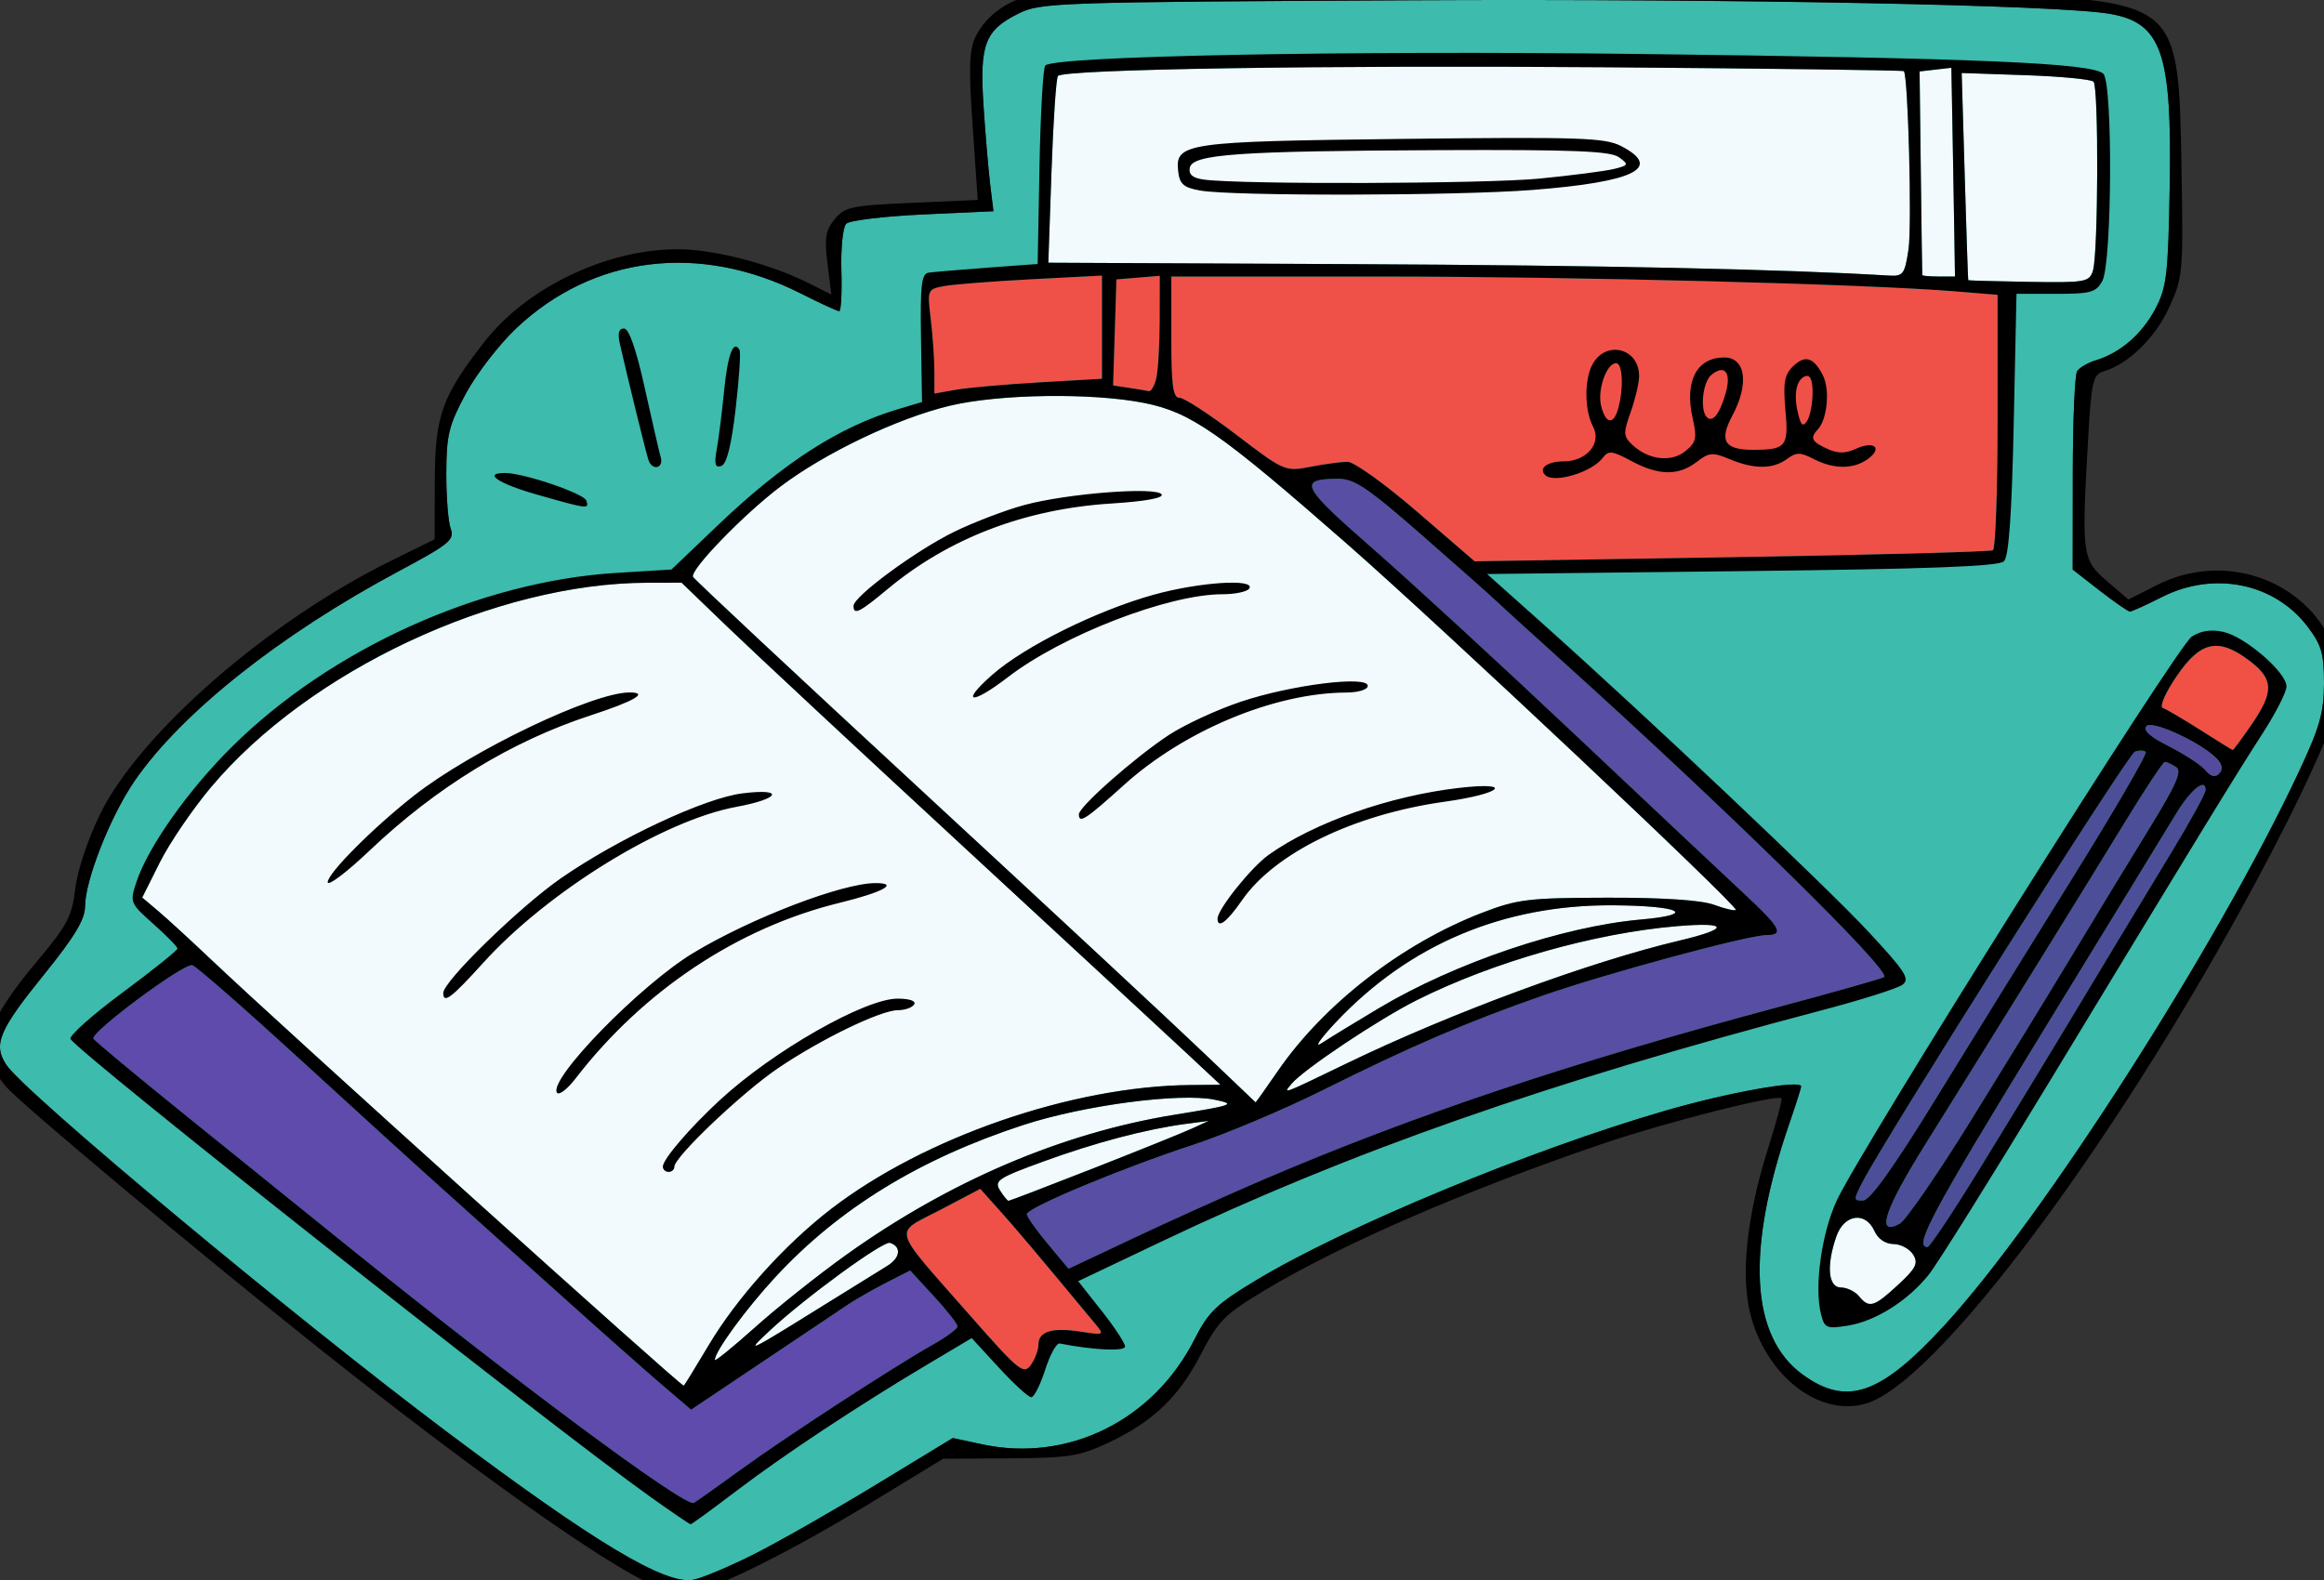 <?xml version="1.0" encoding="UTF-8" standalone="no"?>
<!-- Created with Inkscape (http://www.inkscape.org/) -->

<svg
   version="1.1"
   id="svg635"
   width="402.206"
   height="273.535"
   viewBox="0 0 402.206 273.535"
   sodipodi:docname="1716391186895.jpg"
   xmlns:inkscape="http://www.inkscape.org/namespaces/inkscape"
   xmlns:sodipodi="http://sodipodi.sourceforge.net/DTD/sodipodi-0.dtd"
   xmlns="http://www.w3.org/2000/svg"
   xmlns:svg="http://www.w3.org/2000/svg">
  <rect x="0" y="0" width="402.206" height="273.535" fill="#333333" stroke="none"/>
  <defs
     id="defs639" />
  <sodipodi:namedview
     id="namedview637"
     pagecolor="#ffffff"
     bordercolor="#000000"
     borderopacity="0.25"
     inkscape:showpageshadow="2"
     inkscape:pageopacity="0.0"
     inkscape:pagecheckerboard="0"
     inkscape:deskcolor="#d1d1d1"
     showgrid="false"
     inkscape:zoom="0.96583333"
     inkscape:cx="449.35289"
     inkscape:cy="358.23986"
     inkscape:window-width="1920"
     inkscape:window-height="1017"
     inkscape:window-x="-8"
     inkscape:window-y="-8"
     inkscape:window-maximized="1"
     inkscape:current-layer="g641" />
  <g
     inkscape:groupmode="layer"
     inkscape:label="Image"
     id="g641"
     transform="translate(-92.285,-63.135)">
    <path
       style="display:inline;fill:#3dbbad;fill-opacity:1"
       d="m 222.857,332.132 c 4.242,-2.139 13.699,-7.53 21.017,-11.981 l 13.305,-8.092 5.076,1.089 c 14.85,3.185 29.624,-4.112 36.745,-18.148 2.425,-4.781 3.818,-6.119 10.645,-10.235 15.405,-9.285 47.436,-22.565 70.815,-29.359 10.888,-3.164 23.54,-5.425 23.54,-4.206 0,0.267 -0.915,3.144 -2.034,6.392 -7.573,21.989 -6.773,36.912 2.334,43.508 7.648,5.54 13.476,3.486 24.625,-8.682 16.94,-18.487 47.001,-65.441 61.091,-95.42 3.746,-7.971 4.466,-10.478 4.474,-15.578 0.008,-5.166 -0.423,-6.645 -2.874,-9.859 -5.739,-7.524 -16.206,-9.629 -25.197,-5.067 -2.706,1.373 -5.183,2.498 -5.505,2.5 -0.322,0.002 -2.685,-1.631 -5.25,-3.63 L 451,161.732 l 0.015,-16.616 c 0.008,-9.139 0.346,-17.118 0.75,-17.731 0.404,-0.613 1.86,-1.46 3.235,-1.881 4.245,-1.301 7.947,-4.488 10.266,-8.838 2,-3.752 2.251,-5.856 2.523,-21.166 0.412,-23.179 -1.376,-28.384 -10.289,-29.959 -8.808,-1.557 -64.546,-2.644 -121,-2.362 -61.659,0.309 -64.146,0.394 -67.992,2.321 -5.8,2.906 -6.71,5.328 -6.007,16 0.326,4.95 0.846,11.069 1.154,13.598 l 0.562,4.598 -12.22,0.563 c -6.721,0.31 -12.688,1.032 -13.262,1.605 -0.573,0.573 -0.95,4.213 -0.836,8.089 0.113,3.876 -0.056,7.047 -0.376,7.047 -0.32,0 -3.328,-1.387 -6.686,-3.082 -17.455,-8.811 -35.897,-6.542 -49.216,6.054 -2.955,2.795 -6.88,7.881 -8.722,11.304 -2.936,5.456 -3.353,7.148 -3.375,13.723 -0.014,4.125 0.327,8.465 0.758,9.645 0.704,1.927 -0.211,2.677 -9,7.375 -20.531,10.973 -37.59,24.518 -45.689,36.277 C 111.399,204.39 107,215.535 107,220.074 c 0,2.204 -1.838,5.255 -7.038,11.683 -7.886,9.749 -8.9,12.161 -6.593,15.683 3.152,4.811 49.634,43.552 76.131,63.453 25.681,19.288 37.972,26.663 42.818,25.694 1.555,-0.311 6.297,-2.315 10.539,-4.454 z"
       id="path5206"
       inkscape:export-filename="deco\book.svg"
       inkscape:export-xdpi="96"
       inkscape:export-ydpi="96" />
    <path
       style="display:inline;fill:#f15044;fill-opacity:1"
       d="m 481.952,188.57 c 3.9,-5.668 3.841,-7.863 -0.296,-11.019 -5.399,-4.118 -8.527,-3.473 -12.656,2.61 -2.012,2.965 -3.033,5.316 -2.402,5.531 0.604,0.206 3.529,1.923 6.5,3.815 2.971,1.893 5.493,3.453 5.604,3.467 0.111,0.014 1.574,-1.968 3.25,-4.405 z"
       id="path5282" />
    <path
       style="display:inline;fill:#544b9c;fill-opacity:1"
       d="m 476.175,194.711 c -2.21,-2.663 -11.295,-6.991 -12.386,-5.9 -0.71,0.71 0.509,1.814 3.902,3.533 2.714,1.375 5.54,3.23 6.279,4.121 0.897,1.08 1.678,1.287 2.345,0.62 0.667,-0.667 0.62,-1.458 -0.14,-2.374 z"
       id="path5280" />
    <path
       style="display:inline;fill:#4c4f98;fill-opacity:1"
       d="m 427.08,253.698 c 5.819,-9.459 16.548,-26.794 23.843,-38.522 7.294,-11.728 13.015,-21.571 12.713,-21.874 -0.302,-0.302 -1.153,-0.318 -1.891,-0.035 -1.208,0.464 -43.065,66.628 -47.119,74.482 -1.588,3.077 -1.583,3.247 0.098,3.198 1.199,-0.035 5.213,-5.639 12.356,-17.25 z"
       id="path5278" />
    <path
       style="display:inline;fill:#4c4f98;fill-opacity:1"
       d="M 433.282,257.241 C 438.991,248.034 446.92,235.1 450.901,228.5 c 3.981,-6.6 9.965,-16.437 13.299,-21.861 4.786,-7.787 5.771,-10.044 4.681,-10.735 -0.759,-0.481 -1.624,-0.881 -1.923,-0.889 -0.298,-0.008 -3.357,4.597 -6.796,10.235 -6.584,10.793 -22.328,36.213 -34.708,56.039 -7.097,11.366 -8.559,15.908 -4.403,13.684 1.018,-0.545 6.522,-8.524 12.231,-17.732 z"
       id="path5276" />
    <path
       style="display:inline;fill:#4c4f98;fill-opacity:1"
       d="m 434.713,265.75 c 4.48,-7.287 10.856,-17.75 14.168,-23.25 3.312,-5.5 7.783,-12.925 9.936,-16.5 2.153,-3.575 6.449,-10.68 9.548,-15.789 3.099,-5.109 5.635,-9.759 5.635,-10.333 0,-2.168 -2.598,-0.056 -5.168,4.202 -1.468,2.431 -12.066,19.763 -23.552,38.515 C 426.564,273.151 423.445,279 425.867,279 c 0.385,0 4.366,-5.963 8.846,-13.25 z"
       id="path5274" />
    <path
       style="display:inline;fill:#f2fafd;fill-opacity:1"
       d="m 420.765,285.553 c 3.127,-2.886 3.554,-3.74 2.621,-5.25 -0.613,-0.992 -2.147,-1.813 -3.409,-1.825 -1.395,-0.013 -2.684,-0.896 -3.288,-2.25 -1.538,-3.446 -5.249,-2.927 -6.591,0.921 -1.759,5.046 -1.424,8.851 0.78,8.851 1.033,0 2.438,0.675 3.122,1.5 1.781,2.146 2.578,1.916 6.765,-1.947 z"
       id="path5272" />
    <path
       style="display:inline;fill:#f2fafd;fill-opacity:1"
       d="m 430.514,103.75 c -0.062,-3.987 -0.203,-12.117 -0.313,-18.066 L 430,74.867 427.25,75.184 424.5,75.5 424.713,93 c 0.117,9.625 0.23,17.613 0.25,17.75 0.02,0.138 1.303,0.25 2.85,0.25 h 2.813 z"
       id="path5268" />
    <path
       style="display:inline;fill:#f2fafd;fill-opacity:1"
       d="m 422.583,106.293 c 0.616,-4.106 -0.065,-30.115 -0.807,-30.846 C 421.624,75.297 398.55,74.997 370.5,74.78 c -49.152,-0.38 -93.941,0.328 -95.117,1.504 -0.311,0.311 -0.814,7.712 -1.117,16.447 l -0.551,15.881 52.393,0.244 c 43.098,0.201 74.898,0.878 93.081,1.981 2.471,0.15 2.746,-0.218 3.395,-4.544 z"
       id="path5262" />
    <path
       style="display:inline;fill:#f2fafd;fill-opacity:1"
       d="m 454.5,110.001 c 0.925,-2.915 1.018,-31.816 0.106,-32.729 -0.41,-0.41 -5.712,-0.915 -11.782,-1.123 l -11.037,-0.378 0.527,17.864 c 0.29,9.825 0.563,17.923 0.606,17.995 0.044,0.072 4.768,0.205 10.497,0.297 9.767,0.156 10.459,0.036 11.082,-1.926 z"
       id="path5260" />
    <path
       style="display:inline;fill:#ef5148;fill-opacity:1"
       d="m 292.37,128.75 c 0.332,-1.238 0.609,-5.765 0.617,-10.06 l 0.014,-7.81 -3.75,0.31 -3.75,0.31 -0.287,9.18 -0.287,9.18 2.787,0.42 c 1.533,0.231 3.072,0.488 3.42,0.57 0.348,0.082 0.905,-0.863 1.236,-2.1 z"
       id="path5258" />
    <path
       style="display:inline;fill:#ef5148;fill-opacity:1"
       d="m 272.25,129.319 10.75,-0.619 v -8.932 -8.932 l -12.25,0.641 c -6.737,0.352 -13.544,0.888 -15.127,1.189 -2.828,0.539 -2.866,0.635 -2.259,5.691 0.34,2.829 0.622,6.889 0.627,9.024 l 0.009,3.881 3.75,-0.662 c 2.062,-0.364 8.588,-0.94 14.5,-1.281 z"
       id="path5256" />
    <path
       style="display:inline;fill:#ef5148;fill-opacity:1"
       d="M 437.198,158.378 C 437.639,158.105 438,148.047 438,136.026 v -21.856 l -7.25,-0.596 C 415.193,112.296 364.892,111 330.794,111 H 295 v 10.5 c 0,8.454 0.28,10.5 1.435,10.5 0.789,0 5.208,2.879 9.821,6.399 8.291,6.326 8.436,6.389 12.815,5.544 2.436,-0.47 5.329,-0.862 6.429,-0.871 1.1,-0.009 6.5,3.864 11.999,8.607 l 9.999,8.624 44.449,-0.714 c 24.447,-0.393 44.81,-0.937 45.251,-1.21 z"
       id="path5246" />
    <path
       style="display:inline;fill:#f2fafd;fill-opacity:1"
       d="m 331,237.607 c 13.172,-7.839 31.719,-14.105 45.301,-15.305 9.861,-0.871 6.83,-2.392 -4.901,-2.459 -18.925,-0.108 -35.236,6.777 -47.9,20.218 -2.75,2.919 -3.875,4.565 -2.5,3.658 1.375,-0.907 5.875,-3.658 10,-6.113 z"
       id="path5244" />
    <path
       style="display:inline;fill:#f2fafd;fill-opacity:1"
       d="m 325.5,247.138 c 17.984,-8.693 41.956,-17.533 57.5,-21.204 8.723,-2.06 8.485,-3.238 -0.5,-2.478 -14.31,1.211 -31.772,6.176 -45,12.797 -6.603,3.305 -19.669,12.036 -21.706,14.504 -1.519,1.84 -1.822,1.953 9.706,-3.619 z"
       id="path5242" />
    <path
       style="display:inline;fill:#f2fafd;fill-opacity:1"
       d="m 313.443,248.518 c 7.963,-11.562 21.492,-22.046 35.315,-27.367 6.162,-2.372 8.031,-2.597 21.742,-2.623 9.616,-0.018 16.225,0.422 18.412,1.227 1.877,0.69 3.578,1.089 3.781,0.886 0.545,-0.545 -50.979,-49.066 -67.193,-63.276 -22.121,-19.386 -27.118,-22.864 -35.165,-24.471 -9.04,-1.805 -25.153,-1.572 -33.728,0.488 -9.065,2.177 -21.597,8.17 -29.307,14.013 -6.372,4.83 -15.591,14.358 -15.085,15.592 0.156,0.381 18.059,17.118 39.784,37.192 21.725,20.074 43.55,40.376 48.5,45.115 4.95,4.739 9.038,8.637 9.084,8.662 0.046,0.025 1.783,-2.422 3.859,-5.437 z"
       id="path5232" />
    <path
       style="display:inline;fill:#f2fafd;fill-opacity:1"
       d="m 281.333,265.444 c 7.792,-3.056 15.517,-6.171 17.167,-6.923 l 3,-1.367 -4,0.529 c -6.854,0.906 -15.656,3.229 -24.652,6.507 -7.826,2.852 -8.543,3.327 -7.509,4.981 0.628,1.006 1.296,1.829 1.484,1.829 0.188,0 6.717,-2.5 14.509,-5.556 z"
       id="path5230" />
    <path
       style="display:inline;fill:#584ea4;fill-opacity:1"
       d="M 310.803,267.379 C 336.94,256.178 363.892,247.141 400,237.473 c 9.625,-2.577 17.886,-4.92 18.358,-5.205 1.467,-0.888 -27.152,-28.968 -56.328,-55.268 -5.186,-4.675 -10.13,-9.175 -10.986,-10 -0.856,-0.825 -6.571,-5.888 -12.7,-11.25 -9.376,-8.204 -11.674,-9.748 -14.494,-9.735 -6.991,0.032 -6.392,1.254 5.858,11.943 6.485,5.659 22.366,20.267 35.291,32.462 12.925,12.195 26.087,24.579 29.25,27.521 6.158,5.727 6.875,7.058 3.804,7.058 -3.2,0 -27.805,6.651 -38.773,10.481 -13.071,4.564 -22.744,8.723 -38.039,16.353 -6.742,3.364 -16.867,7.631 -22.5,9.484 -12.486,4.106 -28.736,10.886 -28.739,11.992 -10e-4,0.445 1.622,2.753 3.608,5.129 l 3.61,4.319 11.442,-5.397 c 6.293,-2.968 16.256,-7.46 22.14,-9.981 z"
       id="path5228" />
    <path
       style="display:inline;fill:#f2fafd;fill-opacity:1"
       d="m 235.15,288.888 c 4.593,-2.859 9.391,-5.831 10.662,-6.606 2.29,-1.396 2.538,-3.331 0.513,-4.007 -1.179,-0.393 -14.696,9.468 -20.825,15.193 -4.393,4.103 -4.004,3.919 9.65,-4.58 z"
       id="path5226" />
    <path
       style="display:inline;fill:#f2fafd;fill-opacity:1"
       d="m 238.737,280.349 c 17.866,-12.777 37.382,-21.103 56.856,-24.256 10.255,-1.661 10.668,-1.816 6.908,-2.596 -5.993,-1.243 -22.693,0.966 -33.146,4.385 -17.908,5.857 -31.853,14.409 -42.832,26.267 C 221.38,289.704 216,297.063 216,298.544 c 0,0.321 3.144,-2.232 6.987,-5.672 3.843,-3.44 10.93,-9.075 15.75,-12.522 z"
       id="path5224" />
    <path
       style="display:inline;fill:#ef5148;fill-opacity:1"
       d="m 272,295.916 c 0,-2.313 2.35,-3.04 7.329,-2.267 4.01,0.622 4.11,0.574 2.596,-1.251 -10.454,-12.604 -13.705,-16.461 -16.595,-19.686 l -3.394,-3.788 -6.946,3.65 c -8.161,4.288 -8.657,2.523 5.113,18.204 8.471,9.647 9.328,10.351 10.558,8.669 0.736,-1.007 1.338,-2.596 1.338,-3.532 z"
       id="path5222" />
    <path
       style="display:inline;fill:#f2fafd;fill-opacity:1"
       d="m 214.916,296.024 c 4.867,-8.192 13.152,-17.421 21.196,-23.611 16.174,-12.446 41.767,-21.274 62.21,-21.461 l 5.178,-0.047 -6.109,-5.703 c -3.36,-3.137 -20.685,-19.17 -38.5,-35.629 -17.815,-16.46 -36.049,-33.447 -40.519,-37.75 L 210.244,164 l -5.872,0.008 c -26.242,0.034 -58.604,15.191 -75.573,35.395 -3.186,3.793 -7.166,9.642 -8.846,12.997 l -3.054,6.101 2.8,2.368 c 1.54,1.302 5.725,5.143 9.3,8.535 C 141.374,241.143 209.972,303 210.617,303 c 0.085,0 2.02,-3.139 4.299,-6.976 z"
       id="path5212" />
    <path
       style="display:inline;fill:#5e4bac;fill-opacity:1"
       d="m 220.5,317.515 c 7.665,-5.576 26.528,-17.848 33.242,-21.627 2.333,-1.313 4.246,-2.735 4.25,-3.16 0.004,-0.425 -1.837,-2.774 -4.092,-5.22 l -4.099,-4.447 -4.12,2.102 c -2.266,1.156 -5.259,2.866 -6.651,3.8 -1.392,0.934 -8.067,5.409 -14.833,9.944 l -12.303,8.247 -5.201,-4.443 c -2.861,-2.444 -10.599,-9.303 -17.197,-15.243 C 182.898,281.526 173.935,273.479 169.579,269.583 165.222,265.687 153.801,255.3 144.198,246.5 c -9.603,-8.8 -17.987,-16.128 -18.631,-16.285 -1.516,-0.369 -17.743,11.692 -17.109,12.717 0.265,0.428 7.357,6.331 15.762,13.116 8.404,6.785 20.905,16.876 27.78,22.424 29.633,23.912 58.95,45.673 60.375,44.813 0.619,-0.373 4.275,-2.97 8.125,-5.771 z"
       id="path5210" />
    <path
       style="display:inline;fill:#000000;fill-opacity:1"
       d="M 205.405,337.574 C 196.951,333.894 173.916,317.565 147.5,296.526 125.868,279.297 95.746,254.104 93.279,251.175 c -5.027,-5.966 -3.82,-10.65 5.652,-21.93 5.002,-5.957 5.826,-7.543 6.384,-12.292 0.372,-3.165 2.188,-8.599 4.329,-12.953 6.895,-14.021 29.142,-33.376 50.357,-43.811 l 7.5,-3.689 0.032,-10 c 0.036,-11.458 1.2,-14.726 8.638,-24.251 8.112,-10.389 24.096,-17.233 36.831,-15.771 6.313,0.725 13.794,2.939 19.33,5.719 l 3.83,1.924 -0.667,-5.342 c -0.551,-4.408 -0.336,-5.751 1.23,-7.684 1.738,-2.146 2.859,-2.385 13.338,-2.846 L 261.5,97.746 260.619,85.033 c -0.705,-10.172 -0.605,-13.276 0.5,-15.533 1.892,-3.863 5.83,-6.568 11.023,-7.571 6.239,-1.205 139.239,-1.115 164.854,0.112 32.432,1.554 32.329,1.459 32.832,30.199 0.317,18.13 0.248,18.915 -2.129,24.107 -2.402,5.246 -7.013,9.759 -11.297,11.056 -1.915,0.58 -2.155,1.616 -2.745,11.866 -1.146,19.885 -1.029,20.766 3.25,24.435 l 3.737,3.205 4.848,-2.455 c 16.161,-8.182 34.841,4.478 31.275,21.195 -0.553,2.592 -4.68,11.944 -9.171,20.782 -24.07,47.368 -58.648,95.131 -72.08,99.564 -7.857,2.593 -17.035,-4.095 -20.103,-14.648 -2.006,-6.9 -0.954,-17.421 2.979,-29.804 1.39,-4.376 2.381,-8.103 2.202,-8.282 -0.761,-0.761 -20.031,4.14 -31.094,7.909 -23.944,8.158 -45.135,17.363 -58.52,25.422 -6.738,4.057 -7.867,5.196 -10.852,10.954 -3.869,7.462 -8.322,11.713 -16.083,15.353 -4.924,2.31 -6.834,2.609 -17.046,2.673 l -11.5,0.071 -12,7.326 c -14.805,9.039 -29.01,16.044 -32.427,15.992 -1.415,-0.021 -3.965,-0.645 -5.667,-1.386 z m 17.452,-5.442 c 4.242,-2.139 13.699,-7.53 21.017,-11.981 l 13.305,-8.092 5.076,1.089 c 14.85,3.185 29.624,-4.112 36.745,-18.148 2.425,-4.781 3.818,-6.119 10.645,-10.235 15.405,-9.285 47.436,-22.565 70.815,-29.359 10.888,-3.164 23.54,-5.425 23.54,-4.206 0,0.267 -0.915,3.144 -2.034,6.392 -7.573,21.989 -6.773,36.912 2.334,43.508 7.648,5.54 13.476,3.486 24.625,-8.682 16.94,-18.487 47.001,-65.441 61.091,-95.42 3.746,-7.971 4.466,-10.478 4.474,-15.578 0.008,-5.166 -0.423,-6.645 -2.874,-9.859 -5.739,-7.524 -16.206,-9.629 -25.197,-5.067 -2.706,1.373 -5.183,2.498 -5.505,2.5 -0.322,0.002 -2.685,-1.631 -5.25,-3.63 L 451,161.732 l 0.015,-16.616 c 0.008,-9.139 0.346,-17.118 0.75,-17.731 0.404,-0.613 1.86,-1.46 3.235,-1.881 4.245,-1.301 7.947,-4.488 10.266,-8.838 2,-3.752 2.251,-5.856 2.523,-21.166 0.412,-23.179 -1.376,-28.384 -10.289,-29.959 -8.808,-1.557 -64.546,-2.644 -121,-2.362 -61.659,0.309 -64.146,0.394 -67.992,2.321 -5.8,2.906 -6.71,5.328 -6.007,16 0.326,4.95 0.846,11.069 1.154,13.598 l 0.562,4.598 -12.22,0.563 c -6.721,0.31 -12.688,1.032 -13.262,1.605 -0.573,0.573 -0.95,4.213 -0.836,8.089 0.113,3.876 -0.056,7.047 -0.376,7.047 -0.32,0 -3.328,-1.387 -6.686,-3.082 -17.455,-8.811 -35.897,-6.542 -49.216,6.054 -2.955,2.795 -6.88,7.881 -8.722,11.304 -2.936,5.456 -3.353,7.148 -3.375,13.723 -0.014,4.125 0.327,8.465 0.758,9.645 0.704,1.927 -0.211,2.677 -9,7.375 -20.531,10.973 -37.59,24.518 -45.689,36.277 C 111.399,204.39 107,215.535 107,220.074 c 0,2.204 -1.838,5.255 -7.038,11.683 -7.886,9.749 -8.9,12.161 -6.593,15.683 3.152,4.811 49.634,43.552 76.131,63.453 25.681,19.288 37.972,26.663 42.818,25.694 1.555,-0.311 6.297,-2.315 10.539,-4.454 z m -18.015,-9.891 c -17.553,-12.501 -98.707,-76.595 -100.352,-79.257 -0.315,-0.51 3.72,-4.112 8.968,-8.005 5.248,-3.893 9.541,-7.332 9.541,-7.643 0,-0.311 -1.866,-2.22 -4.146,-4.244 -4.072,-3.614 -4.125,-3.744 -2.946,-7.314 1.982,-6.005 8.933,-15.846 16.481,-23.332 C 149.519,175.456 175.373,163.756 199,162.302 l 9.5,-0.585 8,-7.64 c 11.351,-10.84 20.992,-17.056 31.178,-20.102 l 4.178,-1.249 -0.178,-11.085 c -0.147,-9.181 0.08,-11.123 1.322,-11.305 0.825,-0.121 5.408,-0.51 10.185,-0.863 l 8.685,-0.643 0.315,-16.835 c 0.173,-9.259 0.626,-17.144 1.005,-17.523 1.641,-1.634 51.751,-2.614 102.309,-2.001 58.845,0.714 78.942,1.568 80.806,3.435 1.652,1.654 1.502,32.714 -0.172,35.842 -1.069,1.996 -1.975,2.25 -8.032,2.25 h -6.828 l -0.482,22.545 c -0.335,15.669 -0.849,22.912 -1.686,23.75 -0.887,0.888 -12.813,1.337 -45.331,1.705 l -44.127,0.5 9.426,8.416 c 18.141,16.198 49.269,45.64 56.618,53.551 6.387,6.876 7.196,8.141 5.837,9.135 -0.868,0.635 -7.08,2.604 -13.804,4.375 -47.607,12.544 -81.652,24.47 -114.534,40.123 l -14.308,6.811 4.058,5.134 c 2.232,2.824 4.058,5.602 4.058,6.173 0,0.879 -5.442,0.627 -11.328,-0.526 -0.541,-0.106 -1.668,1.945 -2.504,4.557 -0.836,2.612 -1.919,4.75 -2.408,4.75 -0.489,0 -3.007,-2.303 -5.595,-5.119 l -4.707,-5.119 -7.479,4.45 c -12.135,7.22 -24.944,15.694 -33.17,21.944 -4.23,3.214 -7.83,5.839 -8,5.835 -0.17,-0.005 -3.305,-2.142 -6.967,-4.75 z M 220.5,317.515 c 7.665,-5.576 26.528,-17.848 33.242,-21.627 2.333,-1.313 4.246,-2.735 4.25,-3.16 0.004,-0.425 -1.837,-2.774 -4.092,-5.22 l -4.099,-4.447 -4.12,2.102 c -2.266,1.156 -5.259,2.866 -6.651,3.8 -1.392,0.934 -8.067,5.409 -14.833,9.944 l -12.303,8.247 -5.201,-4.443 c -2.861,-2.444 -10.599,-9.303 -17.197,-15.243 C 182.898,281.526 173.935,273.479 169.579,269.583 165.222,265.687 153.801,255.3 144.198,246.5 c -9.603,-8.8 -17.987,-16.128 -18.631,-16.285 -1.516,-0.369 -17.743,11.692 -17.109,12.717 0.265,0.428 7.357,6.331 15.762,13.116 8.404,6.785 20.905,16.876 27.78,22.424 29.633,23.912 58.95,45.673 60.375,44.813 0.619,-0.373 4.275,-2.97 8.125,-5.771 z m -5.584,-21.49 c 4.867,-8.192 13.152,-17.421 21.196,-23.611 16.174,-12.446 41.767,-21.274 62.21,-21.461 l 5.178,-0.047 -6.109,-5.703 c -3.36,-3.137 -20.685,-19.17 -38.5,-35.629 -17.815,-16.46 -36.049,-33.447 -40.519,-37.75 L 210.244,164 l -5.872,0.008 c -26.242,0.034 -58.604,15.191 -75.573,35.395 -3.186,3.793 -7.166,9.642 -8.846,12.997 l -3.054,6.101 2.8,2.368 c 1.54,1.302 5.725,5.143 9.3,8.535 C 141.374,241.143 209.972,303 210.617,303 c 0.085,0 2.02,-3.139 4.299,-6.976 z M 207,265.077 c 0,-1.274 4.634,-6.681 9.879,-11.525 C 226.059,245.073 241.956,236 247.632,236 c 2.07,0 3.235,0.406 2.868,1 -0.34,0.55 -1.604,1 -2.809,1.001 -2.998,0.001 -13.35,5.014 -20.796,10.071 C 220.683,252.29 209,263.399 209,265.087 209,265.589 208.55,266 208,266 c -0.55,0 -1,-0.415 -1,-0.923 z m -18.333,-12.806 c -1.459,-2.36 14.449,-18.655 23.615,-24.189 C 222.256,222.058 238.065,216 243.805,216 c 4.164,0 1.312,1.574 -6.16,3.4 -17.671,4.318 -34.018,15.197 -45.786,30.469 -1.427,1.853 -2.864,2.933 -3.193,2.402 z M 169,235.019 c 0,-2.021 13.29,-14.969 20.429,-19.905 9.944,-6.875 24.823,-13.831 31.321,-14.645 7.403,-0.927 6.606,0.928 -1,2.328 -12.692,2.337 -32.645,14.631 -43.846,27.015 -5.51,6.092 -6.904,7.143 -6.904,5.206 z m -20,-19.176 c 0,-1.554 7.961,-9.535 15,-15.038 C 173.978,193.003 194.894,183 201.229,183 c 3.417,0 0.93,1.467 -6.729,3.97 -13.721,4.483 -26.68,12.411 -38.25,23.399 -3.987,3.787 -7.25,6.25 -7.25,5.474 z m 123,80.073 c 0,-2.313 2.35,-3.04 7.329,-2.267 4.01,0.622 4.11,0.574 2.596,-1.251 -10.454,-12.604 -13.705,-16.461 -16.595,-19.686 l -3.394,-3.788 -6.946,3.65 c -8.161,4.288 -8.657,2.523 5.113,18.204 8.471,9.647 9.328,10.351 10.558,8.669 0.736,-1.007 1.338,-2.596 1.338,-3.532 z m -33.263,-15.567 c 17.866,-12.777 37.382,-21.103 56.856,-24.256 10.255,-1.661 10.668,-1.816 6.908,-2.596 -5.993,-1.243 -22.693,0.966 -33.146,4.385 -17.908,5.857 -31.853,14.409 -42.832,26.267 C 221.38,289.704 216,297.063 216,298.544 c 0,0.321 3.144,-2.232 6.987,-5.672 3.843,-3.44 10.93,-9.075 15.75,-12.522 z m -3.587,8.539 c 4.593,-2.859 9.391,-5.831 10.662,-6.606 2.29,-1.396 2.538,-3.331 0.513,-4.007 -1.179,-0.393 -14.696,9.468 -20.825,15.193 -4.393,4.103 -4.004,3.919 9.65,-4.58 z m 75.653,-21.509 C 336.94,256.178 363.892,247.141 400,237.473 c 9.625,-2.577 17.886,-4.92 18.358,-5.205 1.467,-0.888 -27.152,-28.968 -56.328,-55.268 -5.186,-4.675 -10.13,-9.175 -10.986,-10 -0.856,-0.825 -6.571,-5.888 -12.7,-11.25 -9.376,-8.204 -11.674,-9.748 -14.494,-9.735 -6.991,0.032 -6.392,1.254 5.858,11.943 6.485,5.659 22.366,20.267 35.291,32.462 12.925,12.195 26.087,24.579 29.25,27.521 6.158,5.727 6.875,7.058 3.804,7.058 -3.2,0 -27.805,6.651 -38.773,10.481 -13.071,4.564 -22.744,8.723 -38.039,16.353 -6.742,3.364 -16.867,7.631 -22.5,9.484 -12.486,4.106 -28.736,10.886 -28.739,11.992 -10e-4,0.445 1.622,2.753 3.608,5.129 l 3.61,4.319 11.442,-5.397 c 6.293,-2.968 16.256,-7.46 22.14,-9.981 z m -29.47,-1.934 c 7.792,-3.056 15.517,-6.171 17.167,-6.923 l 3,-1.367 -4,0.529 c -6.854,0.906 -15.656,3.229 -24.652,6.507 -7.826,2.852 -8.543,3.327 -7.509,4.981 0.628,1.006 1.296,1.829 1.484,1.829 0.188,0 6.717,-2.5 14.509,-5.556 z m 32.111,-16.927 c 7.963,-11.562 21.492,-22.046 35.315,-27.367 6.162,-2.372 8.031,-2.597 21.742,-2.623 9.616,-0.018 16.225,0.422 18.412,1.227 1.877,0.69 3.578,1.089 3.781,0.886 0.545,-0.545 -50.979,-49.066 -67.193,-63.276 -22.121,-19.386 -27.118,-22.864 -35.165,-24.471 -9.04,-1.805 -25.153,-1.572 -33.728,0.488 -9.065,2.177 -21.597,8.17 -29.307,14.013 -6.372,4.83 -15.591,14.358 -15.085,15.592 0.156,0.381 18.059,17.118 39.784,37.192 21.725,20.074 43.55,40.376 48.5,45.115 4.95,4.739 9.038,8.637 9.084,8.662 0.046,0.025 1.783,-2.422 3.859,-5.437 z M 303,222.15 c 0,-1.616 5.833,-8.895 8.847,-11.041 7.858,-5.595 20.944,-10.202 32.903,-11.583 9.705,-1.121 7.535,0.992 -2.453,2.389 -15.708,2.197 -29.395,8.86 -35.075,17.075 C 304.616,222.757 303,223.967 303,222.15 Z m -24,-18.057 c 0,-1.304 9.629,-9.804 15.5,-13.682 2.75,-1.817 8.429,-4.443 12.619,-5.838 C 315.849,181.669 329,180.036 329,181.856 c 0,0.652 -1.613,1.151 -3.75,1.161 -12.378,0.057 -27.965,6.542 -38.432,15.988 -6.668,6.019 -7.818,6.767 -7.818,5.087 z m -15,-24.142 c 5.597,-4.931 18.138,-11.15 27.988,-13.88 7.878,-2.183 17.589,-2.813 16.512,-1.071 -0.34,0.55 -2.439,1 -4.665,1 -9.338,0 -27.66,7.083 -37.094,14.34 -6.364,4.895 -8.41,4.605 -2.741,-0.389 z m -24,-11.936 c 0,-1.638 10.853,-9.625 17.448,-12.84 3.402,-1.659 8.856,-3.739 12.119,-4.623 7.424,-2.01 22.91,-3.206 23.758,-1.835 0.381,0.616 -2.886,1.212 -8.605,1.568 -15.008,0.935 -28.212,5.981 -38.858,14.851 -4.831,4.025 -5.861,4.531 -5.861,2.88 z m 85.5,79.124 c 17.984,-8.693 41.956,-17.533 57.5,-21.204 8.723,-2.06 8.485,-3.238 -0.5,-2.478 -14.31,1.211 -31.772,6.176 -45,12.797 -6.603,3.305 -19.669,12.036 -21.706,14.504 -1.519,1.84 -1.822,1.953 9.706,-3.619 z m 5.5,-9.531 c 13.172,-7.839 31.719,-14.105 45.301,-15.305 9.861,-0.871 6.83,-2.392 -4.901,-2.459 -18.925,-0.108 -35.236,6.777 -47.9,20.218 -2.75,2.919 -3.875,4.565 -2.5,3.658 1.375,-0.907 5.875,-3.658 10,-6.113 z M 437.198,158.378 C 437.639,158.105 438,148.047 438,136.026 v -21.856 l -7.25,-0.596 C 415.193,112.296 364.892,111 330.794,111 H 295 v 10.5 c 0,8.454 0.28,10.5 1.435,10.5 0.789,0 5.208,2.879 9.821,6.399 8.291,6.326 8.436,6.389 12.815,5.544 2.436,-0.47 5.329,-0.862 6.429,-0.871 1.1,-0.009 6.5,3.864 11.999,8.607 l 9.999,8.624 44.449,-0.714 c 24.447,-0.393 44.81,-0.937 45.251,-1.21 z M 359.694,145.361 C 358.506,144.173 360.101,143 362.904,143 c 3.978,0 6.623,-3.147 5.076,-6.038 -1.47,-2.746 -1.525,-8.075 -0.111,-10.716 2.321,-4.338 8.187,-2.833 8.088,2.075 -0.024,1.198 -0.685,3.979 -1.47,6.179 -1.289,3.617 -1.261,4.156 0.294,5.629 2.766,2.619 6.72,3.097 9.177,1.107 1.899,-1.538 2.052,-2.242 1.255,-5.789 -1.419,-6.315 0.707,-10.398 5.431,-10.432 3.763,-0.027 4.408,4.553 1.426,10.118 -2.296,4.283 -1.338,5.867 3.55,5.867 5.792,0 6.234,-0.537 5.659,-6.875 -0.417,-4.594 -0.174,-6.086 1.217,-7.476 2.136,-2.136 3.624,-1.731 5.254,1.431 1.265,2.454 0.794,7.621 -0.854,9.371 -1.399,1.485 -1.086,2.142 1.605,3.368 1.871,0.852 3.13,0.852 5.004,-0.002 3.145,-1.433 4.653,-0.136 2.053,1.766 -2.464,1.802 -5.906,1.807 -9.375,0.012 -2.336,-1.208 -2.99,-1.208 -4.641,0 -2.431,1.778 -5.694,1.787 -9.906,0.026 -2.962,-1.237 -3.551,-1.188 -5.718,0.478 -3.155,2.426 -6.555,2.379 -11.28,-0.153 -3.379,-1.811 -3.971,-1.876 -4.985,-0.545 -1.917,2.516 -8.457,4.461 -9.957,2.961 z m 46.291,-14.194 c 0.01,-2.227 -0.4,-3.195 -1.235,-2.917 -1.594,0.531 -2.11,3.181 -1.27,6.527 0.517,2.062 0.852,2.311 1.573,1.171 0.504,-0.796 0.923,-2.948 0.931,-4.781 z M 372.37,133.75 c 0.946,-3.528 0.732,-7.75 -0.391,-7.75 -1.664,0 -3.283,4.65 -2.586,7.426 0.797,3.174 2.174,3.323 2.978,0.324 z m 18.574,-2.554 c 1.024,-3.569 -0.169,-5.084 -2.488,-3.16 -1.49,1.236 -2.002,6.084 -0.773,7.314 1.003,1.003 2.229,-0.559 3.26,-4.154 z M 272.25,129.319 283,128.7 v -8.932 -8.932 l -12.25,0.641 c -6.737,0.352 -13.544,0.888 -15.127,1.189 -2.828,0.539 -2.866,0.635 -2.259,5.691 0.34,2.829 0.622,6.889 0.627,9.024 l 0.009,3.881 3.75,-0.662 c 2.062,-0.364 8.588,-0.94 14.5,-1.281 z M 292.37,128.75 c 0.332,-1.238 0.609,-5.765 0.617,-10.06 l 0.014,-7.81 -3.75,0.31 -3.75,0.31 -0.287,9.18 -0.287,9.18 2.787,0.42 c 1.533,0.231 3.072,0.488 3.42,0.57 0.348,0.082 0.905,-0.863 1.236,-2.1 z m 162.13,-18.749 c 0.925,-2.915 1.018,-31.816 0.106,-32.729 -0.41,-0.41 -5.712,-0.915 -11.782,-1.123 l -11.037,-0.378 0.527,17.864 c 0.29,9.825 0.563,17.923 0.606,17.995 0.044,0.072 4.768,0.205 10.497,0.297 9.767,0.156 10.459,0.036 11.082,-1.926 z m -31.916,-3.708 c 0.616,-4.106 -0.065,-30.115 -0.807,-30.846 C 421.624,75.297 398.55,74.997 370.5,74.78 c -49.152,-0.38 -93.941,0.328 -95.117,1.504 -0.311,0.311 -0.814,7.712 -1.117,16.447 l -0.551,15.881 52.393,0.244 c 43.098,0.201 74.898,0.878 93.081,1.981 2.471,0.15 2.746,-0.218 3.395,-4.544 z M 300,96.118 c -2.863,-0.506 -3.556,-1.107 -3.81,-3.301 -0.571,-4.946 1.178,-5.199 38.894,-5.638 30.585,-0.356 34.951,-0.213 37.75,1.235 7.296,3.773 2.36,6.22 -15.334,7.603 -13.103,1.024 -51.892,1.092 -57.5,0.101 z m 58.721,-2.07 c 5.621,-0.548 11.43,-1.299 12.908,-1.67 2.531,-0.635 2.58,-0.753 0.838,-2.026 -1.463,-1.07 -7.917,-1.326 -30.908,-1.228 -35.117,0.15 -42.911,0.699 -43.359,3.054 -0.225,1.186 0.504,1.787 2.491,2.05 6.535,0.866 48.633,0.736 58.03,-0.18 z m 71.793,9.702 c -0.062,-3.987 -0.203,-12.117 -0.313,-18.066 L 430,74.867 427.25,75.184 424.5,75.5 424.713,93 c 0.117,9.625 0.23,17.613 0.25,17.75 0.02,0.138 1.303,0.25 2.85,0.25 h 2.813 z M 407.432,290.584 c -1.178,-4.695 0.095,-13.911 2.707,-19.584 4.087,-8.878 58.899,-95.978 61.451,-97.65 1.579,-1.035 3.345,-1.303 5.482,-0.834 3.774,0.829 10.928,7.013 10.928,9.446 0,0.951 -1.843,4.58 -4.095,8.064 -4.675,7.233 -10.752,17.163 -36.656,59.898 -10.143,16.733 -19.636,31.93 -21.095,33.771 -3.626,4.573 -9.251,8.137 -14.053,8.905 -3.724,0.595 -4.049,0.455 -4.669,-2.016 z m 13.333,-5.03 c 3.127,-2.886 3.554,-3.74 2.621,-5.25 -0.613,-0.992 -2.147,-1.813 -3.409,-1.825 -1.395,-0.013 -2.684,-0.896 -3.288,-2.25 -1.538,-3.446 -5.249,-2.927 -6.591,0.921 -1.759,5.046 -1.424,8.851 0.78,8.851 1.033,0 2.438,0.675 3.122,1.5 1.781,2.146 2.578,1.916 6.765,-1.947 z M 434.713,265.75 c 4.48,-7.287 10.856,-17.75 14.168,-23.25 3.312,-5.5 7.783,-12.925 9.936,-16.5 2.153,-3.575 6.449,-10.68 9.548,-15.789 3.099,-5.109 5.635,-9.759 5.635,-10.333 0,-2.168 -2.598,-0.056 -5.168,4.202 -1.468,2.431 -12.066,19.763 -23.552,38.515 C 426.564,273.151 423.445,279 425.867,279 c 0.385,0 4.366,-5.963 8.846,-13.25 z m -1.431,-8.509 C 438.991,248.034 446.92,235.1 450.901,228.5 c 3.981,-6.6 9.965,-16.437 13.299,-21.861 4.786,-7.787 5.771,-10.044 4.681,-10.735 -0.759,-0.481 -1.624,-0.881 -1.923,-0.889 -0.298,-0.008 -3.357,4.597 -6.796,10.235 -6.584,10.793 -22.328,36.213 -34.708,56.039 -7.097,11.366 -8.559,15.908 -4.403,13.684 1.018,-0.545 6.522,-8.524 12.231,-17.732 z m -6.202,-3.543 c 5.819,-9.459 16.548,-26.794 23.843,-38.522 7.294,-11.728 13.015,-21.571 12.713,-21.874 -0.302,-0.302 -1.153,-0.318 -1.891,-0.035 -1.208,0.464 -43.065,66.628 -47.119,74.482 -1.588,3.077 -1.583,3.247 0.098,3.198 1.199,-0.035 5.213,-5.639 12.356,-17.25 z m 49.095,-58.987 c -2.21,-2.663 -11.295,-6.991 -12.386,-5.9 -0.71,0.71 0.509,1.814 3.902,3.533 2.714,1.375 5.54,3.23 6.279,4.121 0.897,1.08 1.678,1.287 2.345,0.62 0.667,-0.667 0.62,-1.458 -0.14,-2.374 z m 5.777,-6.141 c 3.9,-5.668 3.841,-7.863 -0.296,-11.019 -5.399,-4.118 -8.527,-3.473 -12.656,2.61 -2.012,2.965 -3.033,5.316 -2.402,5.531 0.604,0.206 3.529,1.923 6.5,3.815 2.971,1.893 5.493,3.453 5.604,3.467 0.111,0.014 1.574,-1.968 3.25,-4.405 z M 185.25,148.761 c -6.777,-1.927 -9.494,-3.779 -5.5,-3.748 3.25,0.025 13.606,3.554 14.013,4.775 0.503,1.509 0.332,1.488 -8.513,-1.027 z M 204.507,142.75 c -0.401,-1.165 -3.505,-13.788 -4.92,-20 -0.438,-1.926 -0.231,-2.75 0.692,-2.75 0.858,0 2.108,3.58 3.581,10.25 1.245,5.638 2.491,11.037 2.769,12 0.568,1.97 -1.453,2.446 -2.122,0.5 z m 11.829,-1.872 c 0.334,-1.858 0.909,-6.429 1.276,-10.157 0.615,-6.236 1.629,-8.894 2.665,-6.988 0.229,0.421 -0.077,5.004 -0.681,10.183 -0.742,6.368 -1.546,9.567 -2.483,9.878 -1.072,0.357 -1.248,-0.304 -0.778,-2.917 z"
       id="path5202"
       sodipodi:insensitive="true" />
  </g>
</svg>
